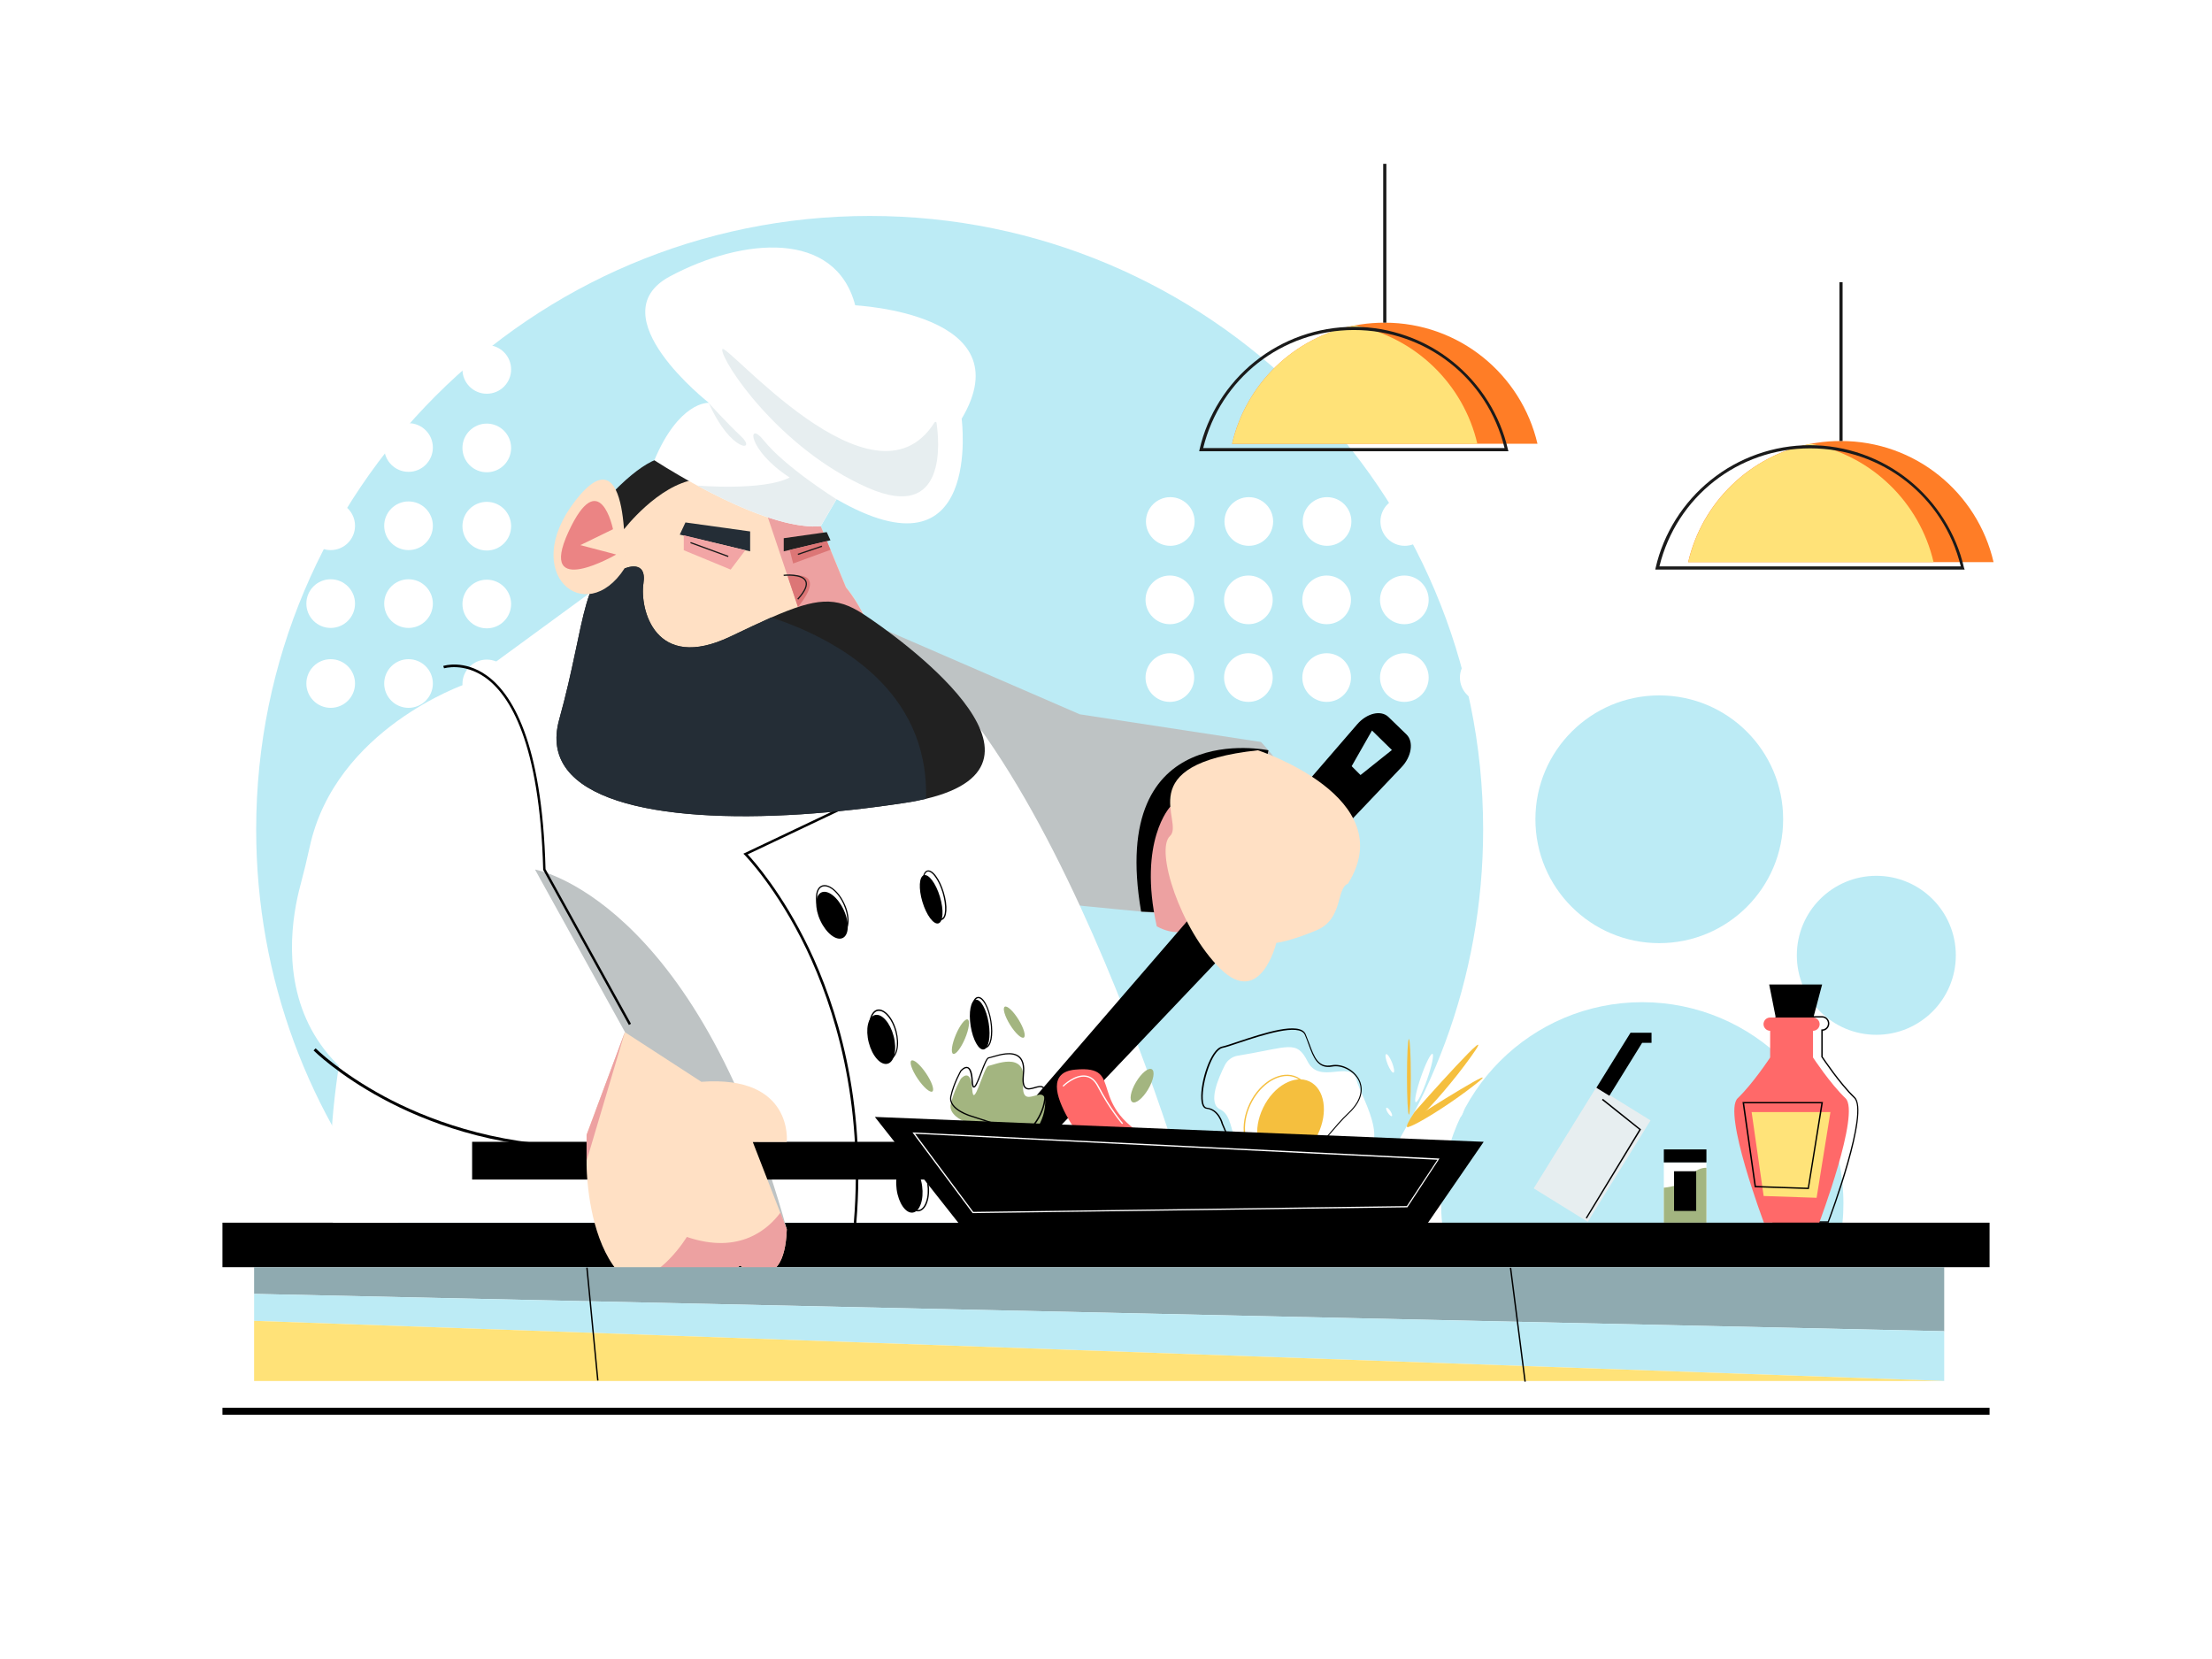<svg enable-background="new 0 0 1600 1200" viewBox="0 0 1600 1200" xmlns="http://www.w3.org/2000/svg"><path d="m0 0h1600v1200h-1600z" fill="#fff"/><path d="m1333.4 870.4c0 4.7-.2 9.4-.7 14-1.1 11.1-3.4 21.9-6.8 32.2h-276c-3.4-10.3-5.8-21-6.8-32.2-.5-4.6-.7-9.3-.7-14 0-80.3 65.1-145.5 145.5-145.5 80.4.1 145.5 65.2 145.5 145.5z" fill="#bcebf5"/><path d="m1072.8 600c0 108.2-38.7 207.4-103.1 284.4-9.4 11.2-19.3 22-29.7 32.2h-622c-10.4-10.2-20.3-21-29.7-32.2-64.3-77-103-176.2-103-284.4 0-245.1 198.7-443.8 443.8-443.8 245 0 443.7 198.7 443.7 443.8z" fill="#bcebf5"/><circle cx="1200.2" cy="592.6" fill="#bcebf5" r="89.6"/><circle cx="1357.2" cy="691" fill="#bcebf5" r="57.5"/><g fill="#fff"><circle cx="846.5" cy="377.2" r="17.6"/><circle cx="903.3" cy="377.2" r="17.6"/><circle cx="959.9" cy="377.2" r="17.6"/><circle cx="1016.1" cy="377.2" r="17.6"/><circle cx="1073.9" cy="377.2" r="17.6"/><circle cx="846.2" cy="433.9" r="17.6"/><circle cx="903" cy="433.9" r="17.6"/><circle cx="959.6" cy="433.9" r="17.6"/><circle cx="1015.8" cy="433.9" r="17.6"/><circle cx="1073.6" cy="433.9" r="17.6"/><circle cx="846.2" cy="490.1" r="17.6"/><circle cx="903" cy="490.1" r="17.6"/><circle cx="959.6" cy="490.1" r="17.6"/><circle cx="1015.8" cy="490.1" r="17.6"/><circle cx="1073.6" cy="490.1" r="17.6"/><circle cx="352.1" cy="267.2" r="17.6"/><circle cx="352.1" cy="324" r="17.6"/><circle cx="352.1" cy="380.6" r="17.6"/><circle cx="352.1" cy="436.9" r="17.6"/><circle cx="352.1" cy="494.7" r="17.6"/><circle cx="295.5" cy="266.9" r="17.6"/><circle cx="295.5" cy="323.7" r="17.6"/><circle cx="295.5" cy="380.3" r="17.6"/><circle cx="295.5" cy="436.6" r="17.6"/><circle cx="295.5" cy="494.4" r="17.6"/><circle cx="239.2" cy="266.9" r="17.6"/><circle cx="239.2" cy="323.7" r="17.6"/><circle cx="239.2" cy="380.3" r="17.6"/><circle cx="239.2" cy="436.6" r="17.6"/><circle cx="239.2" cy="494.4" r="17.6"/></g><path d="m1112.1 321h-220.9c10-43.3 44.8-77.1 88.7-85.6 1.4-.3 2.8-.5 4.2-.7 5.7-.9 11.6-1.3 17.5-1.3 53.8 0 98.8 37.4 110.5 87.6z" fill="#ff7d26"/><path d="m1000.5 118.5h2.3v114.9h-2.3z" fill="#1a1a1a"/><path d="m1068.6 321h-177.4c10-43.3 44.8-77.1 88.7-85.6 43.8 8.6 78.7 42.4 88.7 85.6z" fill="#ffe278"/><path d="m1091.1 326.4h-223.7l.3-1.4c5.7-24.8 19.9-47.3 39.8-63.3 20.2-16.3 45.7-25.3 71.7-25.3s51.5 9 71.7 25.3c19.9 16 34.1 38.5 39.8 63.3zm-220.8-2.3h218c-12.3-50.4-56.9-85.4-109-85.4-52.1.1-96.7 35.1-109 85.4z" fill="#1a1a1a"/><path d="m1442 406.6h-220.9c10-43.3 44.8-77.1 88.7-85.6 1.4-.3 2.8-.5 4.2-.7 5.7-.9 11.6-1.3 17.5-1.3 53.9-.1 98.9 37.4 110.5 87.6z" fill="#ff7d26"/><path d="m1330.5 204.1h2.3v114.9h-2.3z" fill="#1a1a1a"/><path d="m1398.6 406.6h-177.4c10-43.3 44.8-77.1 88.7-85.6 43.8 8.5 78.6 42.3 88.7 85.6z" fill="#ffe278"/><path d="m1421.1 412h-223.8l.3-1.4c5.7-24.8 19.9-47.3 39.8-63.3 20.2-16.3 45.7-25.3 71.7-25.3s51.5 9 71.7 25.3c19.9 16 34.1 38.5 39.8 63.3zm-220.8-2.3h218c-12.3-50.4-56.9-85.4-109-85.4s-96.7 35.1-109 85.4z" fill="#1a1a1a"/><ellipse cx="406.8" cy="697.8" fill="#1f2224" rx="7.5" ry="17.2" transform="matrix(.982 .188 -.188 .982 138.633 -64.106)"/><ellipse cx="378.7" cy="689.6" fill="#1f2224" rx="7.5" ry="17.2" transform="matrix(.982 .188 -.188 .982 136.582 -58.956)"/><path d="m408 717.4c-.2 0-.5 0-.7-.1-4.4-.8-6.3-9.1-4.5-18.8.9-4.6 2.5-8.7 4.5-11.7 2.1-3.1 4.4-4.5 6.6-4.1 2.1.4 3.8 2.6 4.6 6.3.8 3.5.7 8-.1 12.5-1.8 9.2-6.2 15.9-10.4 15.9zm5.2-33.8c-1.6 0-3.5 1.3-5.2 3.8-2 2.9-3.5 6.9-4.4 11.4-1.7 8.9 0 17.1 3.8 17.8s8.4-6.2 10.1-15.1c.9-4.4.9-8.8.1-12.2-.7-3.3-2.1-5.3-3.9-5.6-.1-.1-.3-.1-.5-.1z" fill="#1f2224"/><path d="m379.4 709.1c-.2 0-.5 0-.7-.1-2.1-.4-3.8-2.6-4.6-6.3-.8-3.5-.7-8 .1-12.5 1.9-9.7 6.7-16.6 11.1-15.8s6.3 9.1 4.5 18.8c-.9 4.6-2.5 8.7-4.5 11.7-1.9 2.7-3.9 4.2-5.9 4.2zm5.2-33.8c-3.7 0-7.9 6.7-9.5 15.2-.9 4.4-.9 8.8-.1 12.2.7 3.3 2.1 5.3 3.9 5.6s3.8-1 5.7-3.8c2-2.9 3.5-6.9 4.4-11.4 1.7-8.9 0-17.1-3.8-17.8-.2 0-.4 0-.6 0z" fill="#1f2224"/><path d="m1322.8 884.4h-40.7l-.1-.3c-1.2-3.3-30-79.9-18.9-90.5 10.4-9.9 22.2-27.6 23.3-29.3v-18.7c-2.7-.3-4.8-2.5-4.8-5.3 0-2.9 2.4-5.3 5.3-5.3h31c2.9 0 5.3 2.4 5.3 5.3 0 2.8-2.1 5.1-4.8 5.3v18.7c1.1 1.7 13 19.4 23.3 29.3 11.1 10.6-17.6 87.3-18.9 90.5zm-40-1h39.3c2.1-5.5 29.3-79.3 19-89.1-10.9-10.4-23.4-29.4-23.6-29.6l-.1-.1v-20h.5c2.4 0 4.3-1.9 4.3-4.3s-1.9-4.3-4.3-4.3h-31c-2.4 0-4.3 1.9-4.3 4.3s1.9 4.3 4.3 4.3h.5v20l-.1.1c-.1.2-12.7 19.2-23.6 29.6-10.2 9.8 17 83.5 19.1 89.1z"/><path d="m1279.7 712.1 10 50.3h15l13.3-50.3z"/><path d="m1334.9 794.4c-11-10.5-23.5-29.5-23.5-29.5v-19.3c2.7 0 4.8-2.2 4.8-4.8s-2.2-4.8-4.8-4.8h-31c-2.7 0-4.8 2.2-4.8 4.8s2.2 4.8 4.8 4.8v19.3s-12.5 19-23.5 29.5 19 90 19 90h20 20s30-79.5 19-90z" fill="#ff6969"/><path d="m1267 804.4h57l-10 62-38.3-1.3z" fill="#ffe379"/><path d="m1308.4 860.1h-.4l-38.8-1.3-8.8-61.7h58.2zm-38.3-2.3 37.5 1.3 9.8-61h-55.8z"/><path d="m1203.5 840.8h30.8v43.5h-30.8z" fill="#fff"/><path d="m1203.5 831.4h30.8v9.4h-30.8z"/><path d="m1234.3 844.7v39.7h-30.8v-25.3c6.2-.6 13.7-2.4 18.1-7.6 4.8-5.7 9.6-6.9 12.7-6.8z" fill="#a3b580"/><path d="m1210.9 847.2h16v28.7h-16z"/><path d="m1128.6 792.5h46v86.3h-46z" fill="#e7eef0" transform="matrix(.85 .526 -.526 .85 612.321 -481.034)"/><path d="m1194.6 747h-15.2l-24.7 39.8 9.4 5.8 23.7-38.3h6.8z"/><path d="m1147.8 881.4-.8-.5 38.7-63.8-27-21.5.7-.8 27.6 22.1-.2.4z"/><path d="m886 770.4c1.8-3.6 5.3-6.1 9.3-6.8 37.4-6.1 42.4-11.8 50.6 4.3 8.6 17 31.2-1.6 35.2 13 3.9 14.6 32.2 56.2-9.7 58.6s-36.1 43.6-60.1 17.5-16.4-48.5-28.8-54.6c-9.1-4.3-1.3-22.5 3.5-32z" fill="#fff"/><ellipse cx="933.4" cy="810.8" fill="#f5bf3e" rx="22" ry="31.7" transform="matrix(.9 .436 -.436 .9 446.914 -325.852)"/><path d="m917.4 838.5c-2.6 0-5-.5-7.3-1.6-5.4-2.6-9.1-8.1-10.2-15.5-1.1-7.3.3-15.6 4-23.3 7.7-16 23.1-24.5 34.3-19.1s14 22.8 6.2 38.7c-3.7 7.7-9.3 13.9-15.8 17.6-3.7 2.1-7.6 3.2-11.2 3.2zm13.6-60.2c-9.5 0-20.2 7.8-26.2 20.2-3.7 7.5-5 15.6-3.9 22.7s4.6 12.3 9.7 14.8c5.2 2.5 11.4 1.9 17.6-1.5 6.3-3.5 11.7-9.6 15.4-17.2 7.5-15.5 4.9-32.3-5.8-37.5-2.1-1-4.5-1.5-6.8-1.5z" fill="#f5bf3e"/><path d="m917 855.8c-.3 0-.5 0-.8 0-7.1-.3-13.8-4.7-19.8-13.1v-.1l-12.8-29.7c0-.1-2.5-10-10.9-10.9-1.6-.2-3.5-1.5-3.8-7.2-.7-12.3 6.7-36 15-37.8 2.4-.5 6.8-2 11.9-3.7 17.7-5.9 44.5-14.8 48.6-5.3 1 2.4 1.9 4.8 2.8 7.1 3.4 9.3 6.3 17.3 16.1 15.4 7.4-1.4 16.3 3.3 19.9 10.4 2.3 4.5 4.3 13.6-7.7 24.7-4.6 4.3-9.6 10.2-15 16.5-13.2 15.8-28.3 33.7-43.5 33.7zm-19.8-13.6c5.9 8.2 12.1 12.4 19.1 12.7 15 .6 30.3-17.4 43.7-33.3 5.4-6.3 10.4-12.3 15.1-16.6 11.5-10.7 9.6-19.4 7.5-23.6-3.4-6.7-12-11.2-18.9-9.9-10.6 2-13.8-6.7-17.2-16-.8-2.3-1.7-4.7-2.7-7-3.8-8.7-31.2.4-47.5 5.8-5.3 1.8-9.5 3.2-12 3.7-7.8 1.7-14.9 25.2-14.3 36.9.1 2.8.8 6.1 3 6.3 8.7.9 11.5 10.8 11.6 11.5z"/><path d="m160.9 884.4h1278.2v32.2h-1278.2z"/><path d="m618.5 446.2 162.6 70.5 131 20s90.1 91.1-28.2 128.4l-114.7-11.2z" fill="#bec3c4"/><path d="m426.7 428.9-90.2 66s-113.4 220.3-95.7 389.5h625.1s-114.7-409.8-260.9-442.2-178.3-13.3-178.3-13.3z" fill="#fff"/><path d="m533.6 535.8c-160.1 14.6-113.8-161.1-52.8-199.3l83.3 31.1 28.7 10.7.6 1.5 18.5 44.9s11.7 13.8 17.6 31.7c.2.5.4 1.1.5 1.7 8.9 29.5 1.4 68.9-96.4 77.7z" fill="#ffe0c4"/><path d="m630 458.2-52.8-19.1-22.5-67 38.7 7.9 18.5 44.9s11.7 13.8 17.6 31.7c.2.5.3 1.1.5 1.6z" fill="#eda1a1"/><path d="m669.8 577.8c-4.6 1.1-9.6 2.1-15.1 2.9-25.4 3.9-50.8 6.7-75.2 8.3-105.1 6.7-191.3-10.2-175-68.6 20-71.9 16.4-113.8 47.3-109.2 0 0 16.4-7.3 13.6 10.9-2.7 18.2 8.1 64.6 63.2 38.2 11.1-5.3 20.6-9.8 28.9-13.5.2-.1.3-.1.5-.2 32.5-14.2 46.5-15.4 66.3-2.5 23.9 15.5 153.8 107.9 45.5 133.7z" fill="#212121"/><path d="m917.5 542.7s-116.4-24.6-92.1 116.7l67.3 3z"/><path d="m846.5 583.5s-23.5 24.6-9.8 86.5c0 0 27.3 16.7 34.6-16.2 7.2-32.9-24.8-70.3-24.8-70.3z" fill="#eda1a1"/><path d="m386.8 628.9s115.8 19.6 182.3 260.3h-117.1z" fill="#bec3c4"/><path d="m336.5 494.9s-94 32.2-112.5 117.8c-2 9.1-4.2 18.2-6.6 27.2-12.1 44.7-30.8 183.6 207 180.9l27.7-74.2-65.1-117.6c-.2-.1 32.8-121-50.5-134.1z" fill="#fff"/><path d="m341.5 825.9h383.5v27.3h-383.5z"/><path d="m569.1 826h-24.6l19.9 51.2 4.7 12.1c-1.8 50.3-33.7 26.2-33.7 26.2-39.4 25.9-64.8 24.3-81.2 11.3-22.1-17.4-27.9-55.2-29.4-73.6-.5-6.5-.5-10.6-.5-10.6v-21.8l27.7-74.2 55.3 35.9c66.9-5 61.8 43.5 61.8 43.5z" fill="#ffe0c4"/><path d="m542.6 384.4v14.4l-50.9-12.1 4.1-8.8z" fill="#242d36"/><path d="m566.9 389.3v9.5l33.8-8-2.7-5.9z" fill="#212121"/><path d="m451.4 382.8s24.4-31.9 51.7-36c0 0-8.6-43.2-59.6 9.2z" fill="#212121"/><path d="m695.6 302.9s15.6 119.4-90.5 58.2l-11.4 19.5c-3.9.4-8.1.3-12.5-.3-24-2.7-54.5-16.9-76.9-29.1-18.1-9.8-31-18.3-31-18.3 8.8-21 18.4-31.3 25.9-36.5 7.9-5.5 13.6-5 13.6-5s-81-63.2-28.2-91.5c52.8-28.2 119.7-33.7 134 20.9-.1.2 122.5 5.6 77 82.1z" fill="#fff"/><path d="m619.4 884.5-1.8-.1c7.3-89-14.6-156.6-34.2-197.7-21.3-44.4-44.6-68.1-44.8-68.3l-.9-.9 73.1-34.7.8 1.6-70.8 33.6c4.5 4.8 25.2 28.1 44.3 67.9 19.7 41.2 41.7 109.1 34.3 198.6z"/><path d="m454.9 741.4-62-112.2v-.2c-2.5-92.1-24.2-126.4-42-139-15.5-10.9-29.5-6.6-29.7-6.6l-.6-1.7c.6-.2 15.1-4.7 31.3 6.8 18.1 12.8 40.2 47.5 42.7 140.2l61.8 111.8z"/><path d="m419.3 830.9c-63.5-.6-112.4-19.9-142.3-36-32.4-17.4-50-34.9-50.2-35.1l1.5-1.5c.2.2 17.6 17.5 49.7 34.8 29.6 15.9 78.2 35 141.2 35.7z"/><ellipse cx="602" cy="661.8" rx="9.3" ry="18.2" transform="matrix(.906 -.423 .423 .906 -223.536 317.068)"/><ellipse cx="637.5" cy="751.7" rx="9.3" ry="18.2" transform="matrix(.968 -.251 .251 .968 -168.366 184.19)"/><ellipse cx="657.6" cy="859" rx="9.3" ry="18.2" transform="matrix(.991 -.135 .135 .991 -109.869 96.568)"/><ellipse cx="673.9" cy="650.4" rx="6.6" ry="18.2" transform="matrix(.957 -.289 .289 .957 -159.35 222.81)"/><ellipse cx="708.1" cy="740.9" rx="6.6" ry="18.2" transform="matrix(.988 -.158 .158 .988 -108.032 120.989)"/><path d="m539.1 398-10.6 14-33.9-14v-10.8z" fill="#f2a5a5"/><path d="m571.2 397.8 2.5 9.8 27-9.9-2.6-6.3z" fill="#dc7676"/><path d="m498.4 397.1h29.1v.9h-29.1z" fill="#1a1a1a" transform="matrix(.939 .344 -.344 .939 168.221 -152.268)"/><path d="m585.5 388.9h.9v18.4h-.9z" fill="#1a1a1a" transform="matrix(.321 .947 -.947 .321 774.748 -284.641)"/><path d="m569.7 416.8s30.7-6.6 7.5 22.3z" fill="#dc7676"/><path d="m569.1 889.3c-1.8 50.3-33.7 26.2-33.7 26.2-39.4 25.9-64.8 24.3-81.2 11.3 23.6-.5 42.6-32.1 42.6-32.1 38.4 13.1 59.1-6 67.7-17.6z" fill="#eda1a1"/><path d="m1017.4 531.3-13.1-12.7c-5.4-5.2-15.6-2.8-22.6 5.3l-250.7 290.2c-6.8 7.9-7.9 18.2-2.5 23 5.2 4.6 14.5 2.5 21.4-4.6l263.8-277.5c7.4-7.7 9-18.5 3.7-23.7zm-33.3 29.3-6.4-6.4 14.7-25.8 14.4 14.1z"/><path d="m909.9 542.7s104.2 34.1 65.1 96.5c-8.6 3.2-3.2 25.5-22.7 33.7-19.6 8.2-29.1 9.1-29.1 9.1s-11.4 47.3-40.5 18.7c-29.1-28.7-47.3-86-36.4-96s-30.1-52 63.6-62z" fill="#ffe0c4"/><path d="m703.2 813.4s-17.6-4.9-15.5-14.6 7.3-18.5 7.3-18.5 7.3-8.8 8.2 7.3 8.4-16.4 11.9-16.7 27.5-11.6 25.1 11.8 16.4-1.5 15.8 15.5-14.3 27.7-14.3 27.7z" fill="#a3b580"/><path d="m741.9 820.6-38.7-12.6c-.9-.2-18-5.1-15.8-15.1 2.1-9.7 7.3-18.5 7.3-18.6.2-.2 2.8-3.3 5.3-2.5 2.2.7 3.4 4 3.7 10 .2 3.8.8 4 .8 4 .9 0 3.2-5.9 4.7-9.8 2.6-6.9 4.4-11.2 6-11.3.5 0 1.5-.3 2.8-.7 5-1.5 14.2-4.2 19.3 0 2.9 2.4 4.1 6.8 3.4 13-.5 5.2-.1 8.3 1.4 9.5 1.4 1.2 3.9.5 6.2-.2 2.4-.7 4.9-1.4 6.5-.1 1.3 1 1.8 3 1.7 6.2-.6 17-14.3 27.9-14.4 28zm-42.8-48c-1.8 0-3.6 2.2-3.7 2.2 0 0-5.1 8.8-7.2 18.3-2 9.2 15 14 15.1 14l38.3 12.4c1.6-1.4 13.3-11.7 13.9-27.2.1-2.9-.3-4.6-1.3-5.4-1.3-1-3.4-.4-5.7.3-2.6.7-5.2 1.5-7 0s-2.3-4.8-1.7-10.3c.6-5.9-.4-10-3.1-12.2-4.8-4-13.7-1.3-18.5.1-1.4.4-2.4.7-3 .8-1.2.1-3.6 6.5-5.2 10.7-2.8 7.4-4.2 10.6-5.7 10.4-.9-.1-1.4-1.6-1.6-4.9-.4-6.8-1.9-8.8-3.1-9.2-.1.1-.3 0-.5 0z"/><path d="m796.7 842.4s-57.3-65.1-19.1-68.7 4.5 26.4 60.1 53.2z" fill="#ff6969"/><path d="m632.8 807.9 74.6 94.6h313.1l52.7-76.6z"/><path d="m811.6 813.1c-.1-.1-9.2-10.7-17.8-27.2-2.1-4.1-4.9-6.5-8.4-7-7.7-1.2-16.1 7-16.2 7.1l-.6-.6c.4-.4 8.8-8.7 17-7.4 3.7.6 6.8 3.1 9.1 7.5 8.5 16.4 17.5 26.9 17.6 27z" fill="#fff"/><ellipse cx="826.6" cy="785.6" fill="#a3b580" rx="5.1" ry="13.8" transform="matrix(-.86 -.511 .511 -.86 1135.542 1883.304)"/><ellipse cx="733.7" cy="738.6" fill="#a3b580" rx="3.6" ry="13.1" transform="matrix(.85 -.527 .527 .85 -279.239 498.195)"/><ellipse cx="666.8" cy="777.7" fill="#a3b580" rx="3.6" ry="13.5" transform="matrix(.828 -.561 .561 .828 -321.576 508.463)"/><ellipse cx="695.1" cy="749.9" fill="#a3b580" rx="3.6" ry="13.5" transform="matrix(.921 .389 -.389 .921 346.223 -211.22)"/><path d="m577.4 433.7-.7-.6c5.2-5.7 7.1-10 5.6-12.8-2.6-5-15.3-3.7-15.4-3.7l-.1-.9c.5-.1 13.5-1.4 16.3 4.2 1.7 3.1-.2 7.7-5.7 13.8z" fill="#1a1a1a"/><path d="m1023.2 804.3c.7-1 64.9-73.4 40.6-39.7-24.2 33.7-59.9 68.8-40.6 39.7z" fill="#f5bf3e"/><path d="m1025 807.5c.8-.7 68.6-43.5 40.8-22.1-27.7 21.5-63.6 41.1-40.8 22.1z" fill="#f5bf3e"/><ellipse cx="1019.1" cy="778.9" fill="#f5bf3e" rx="1.4" ry="27.3"/><ellipse cx="1030.5" cy="779.5" fill="#fff" rx="2.4" ry="18.5" transform="matrix(-.945 -.327 .327 -.945 1749.014 1853.369)"/><ellipse cx="1044.7" cy="815.6" fill="#fff" rx="6.6" ry="1.4"/><ellipse cx="1057.4" cy="803.9" fill="#fff" rx=".9" ry="4" transform="matrix(.936 .353 -.353 .936 351.545 -321.341)"/><ellipse cx="1004.6" cy="803.9" fill="#fff" rx="1.1" ry="3.6" transform="matrix(.838 -.546 .546 .838 -275.987 679.148)"/><ellipse cx="1004.6" cy="769.2" fill="#fff" rx="1.7" ry="7.2" transform="matrix(.928 -.374 .374 .928 -214.649 431.066)"/><path d="m703.5 877.5-.1-.2-43.4-58.2 381.2 18.9-23.2 35.3h-.2zm-41.6-57.4 42.1 56.5 313.6-4.2 22.1-33.5z" fill="#fff"/><path d="m452 746.5-27.7 93.2v-18.9z" fill="#eda1a1"/><path d="m607.6 675c-4.7 0-10.7-5.3-14.4-13.3-4.4-9.3-3.9-18.8.9-21 4.9-2.3 12.4 3.5 16.7 12.8 4.4 9.3 3.9 18.8-.9 21-.7.3-1.5.5-2.3.5zm-11.1-33.9c-.7 0-1.4.1-2 .4-4.4 2.1-4.6 10.9-.5 19.8s11.1 14.4 15.5 12.3 4.6-10.9.5-19.8c-3.5-7.6-9.1-12.7-13.5-12.7z"/><path d="m680.5 665.5c-1.7 0-3.7-1.4-5.7-4-2.2-3-4.2-7.2-5.6-11.9-3-10-2.4-18.8 1.4-19.9 1.9-.6 4.2.8 6.5 3.9 2.2 3 4.2 7.2 5.6 11.9 3 10 2.4 18.8-1.4 19.9-.2.1-.5.1-.8.1zm-9.1-35.1c-.2 0-.4 0-.6.1-3.2 1-3.5 9.6-.8 18.8 1.4 4.6 3.3 8.7 5.5 11.6 2 2.7 4 4 5.5 3.6 3.2-1 3.5-9.6.8-18.8-1.4-4.6-3.3-8.7-5.5-11.6-1.7-2.4-3.5-3.7-4.9-3.7z"/><path d="m642.5 766.7c-4.9 0-10.4-6.6-12.8-15.8-1.2-4.8-1.5-9.5-.6-13.4s2.8-6.5 5.3-7.2c5.2-1.3 11.5 5.7 14.1 15.6 1.2 4.8 1.5 9.5.6 13.4s-2.8 6.5-5.3 7.2c-.5.2-.9.2-1.3.2zm-6.7-35.5c-.4 0-.8 0-1.1.1-2.2.6-3.9 2.9-4.7 6.5-.8 3.7-.6 8.3.6 12.9 2.5 9.5 8.3 16.2 13 15 2.2-.6 3.9-2.9 4.7-6.5.8-3.7.6-8.3-.6-12.9-2.3-8.7-7.5-15.1-11.9-15.1z"/><path d="m712.6 758c-3.8 0-7.9-7.4-9.5-17.3-.8-4.9-.8-9.5-.1-13.2.7-3.8 2.2-6.1 4.2-6.4s4.1 1.4 5.9 4.8c1.8 3.2 3.2 7.7 4 12.6 1.7 10.3-.1 18.9-4 19.5-.2 0-.3 0-.5 0zm-4.9-36c-.1 0-.2 0-.3 0-1.5.2-2.8 2.3-3.4 5.6-.7 3.5-.6 8.1.1 12.9 1.5 9.5 5.6 17.1 8.9 16.6s4.8-9 3.3-18.5c-.8-4.7-2.1-9.1-3.9-12.3-1.6-2.8-3.3-4.3-4.7-4.3z"/><path d="m663.7 876.2c-2.4 0-4.8-1.6-6.9-4.6-2.2-3.2-3.8-7.7-4.5-12.6s-.3-9.6 1-13.3c1.3-3.8 3.5-6.1 6.2-6.5 2.6-.4 5.4 1.3 7.7 4.6 2.2 3.2 3.8 7.7 4.5 12.6.7 4.9.3 9.6-1 13.3-1.3 3.8-3.5 6.1-6.2 6.5-.4 0-.6 0-.8 0zm-3.6-36.2c-.2 0-.4 0-.6 0-2.3.3-4.2 2.4-5.4 5.9-1.3 3.6-1.6 8.2-.9 12.9.6 4.7 2.2 9.1 4.4 12.2 2.1 3 4.5 4.5 6.8 4.2s4.2-2.4 5.4-5.9c1.3-3.6 1.6-8.2.9-12.9-.6-4.7-2.2-9.1-4.4-12.2-2-2.7-4.1-4.2-6.2-4.2z"/><path d="m669.8 577.8c-4.6 1.1-9.6 2.1-15.1 2.9-25.4 3.9-50.8 6.7-75.2 8.3-105.1 6.7-191.3-10.2-175-68.6 20-71.9 16.4-113.8 47.3-109.2 0 0 16.4-7.3 13.6 10.9-2.7 18.2 8.1 64.6 63.2 38.2 11.1-5.3 20.6-9.8 28.9-13.5.2-.1.3-.1.5-.2 46 15.3 114.1 51.6 111.8 131.2z" fill="#242d36"/><path d="m451.7 411.2s5.5-101.9-35.5-49.1 7.3 92.7 35.5 49.1z" fill="#ffe0c4"/><path d="m443.4 382.8s-9.6-47.3-32.3 2.1 34.6 16.2 34.6 16.2l-25.9-6.8z" fill="#eb8484"/><path d="m512.7 291.5s11.9 13.3 23.5 24.3-7.6 11.7-23.5-24.3z" fill="#e7eef0"/><path d="m552.4 318.5c-12-15.1-12.2 6.8 18.8 26.9-19 9.8-66.1 5.9-67 5.8 22.5 12.2 53 26.4 76.9 29.1 4.4.5 8.6.6 12.5.3l11.4-19.5s-37.2-23.3-52.6-42.6z" fill="#e7eef0"/><path d="m676 305.5c.4-.6 1.3-.4 1.4.3 1.8 11.9 8.5 72.6-49.7 47-64.3-28.3-106-91.7-105.3-100s109.3 122.9 153.6 52.7z" fill="#e7eef0"/><path d="m183.8 916.6v19.3l1222.5 27v-46.3z" fill="#8faab0"/><path d="m183.8 935.9v19.5l1222.5 43.5v-36z" fill="#bcebf5"/><path d="m183.8 955.4v43.5h1222.5z" fill="#ffe278"/><path d="m387.2 957.6h82v1h-82z" transform="matrix(.096 .995 -.995 .096 1340.687 439.713)"/><path d="m1055.9 957.2h83v1h-83z" transform="matrix(.127 .992 -.992 .127 1908.557 -252.032)"/><path d="m160.9 1018.3h1278.2v5h-1278.2z"/></svg>